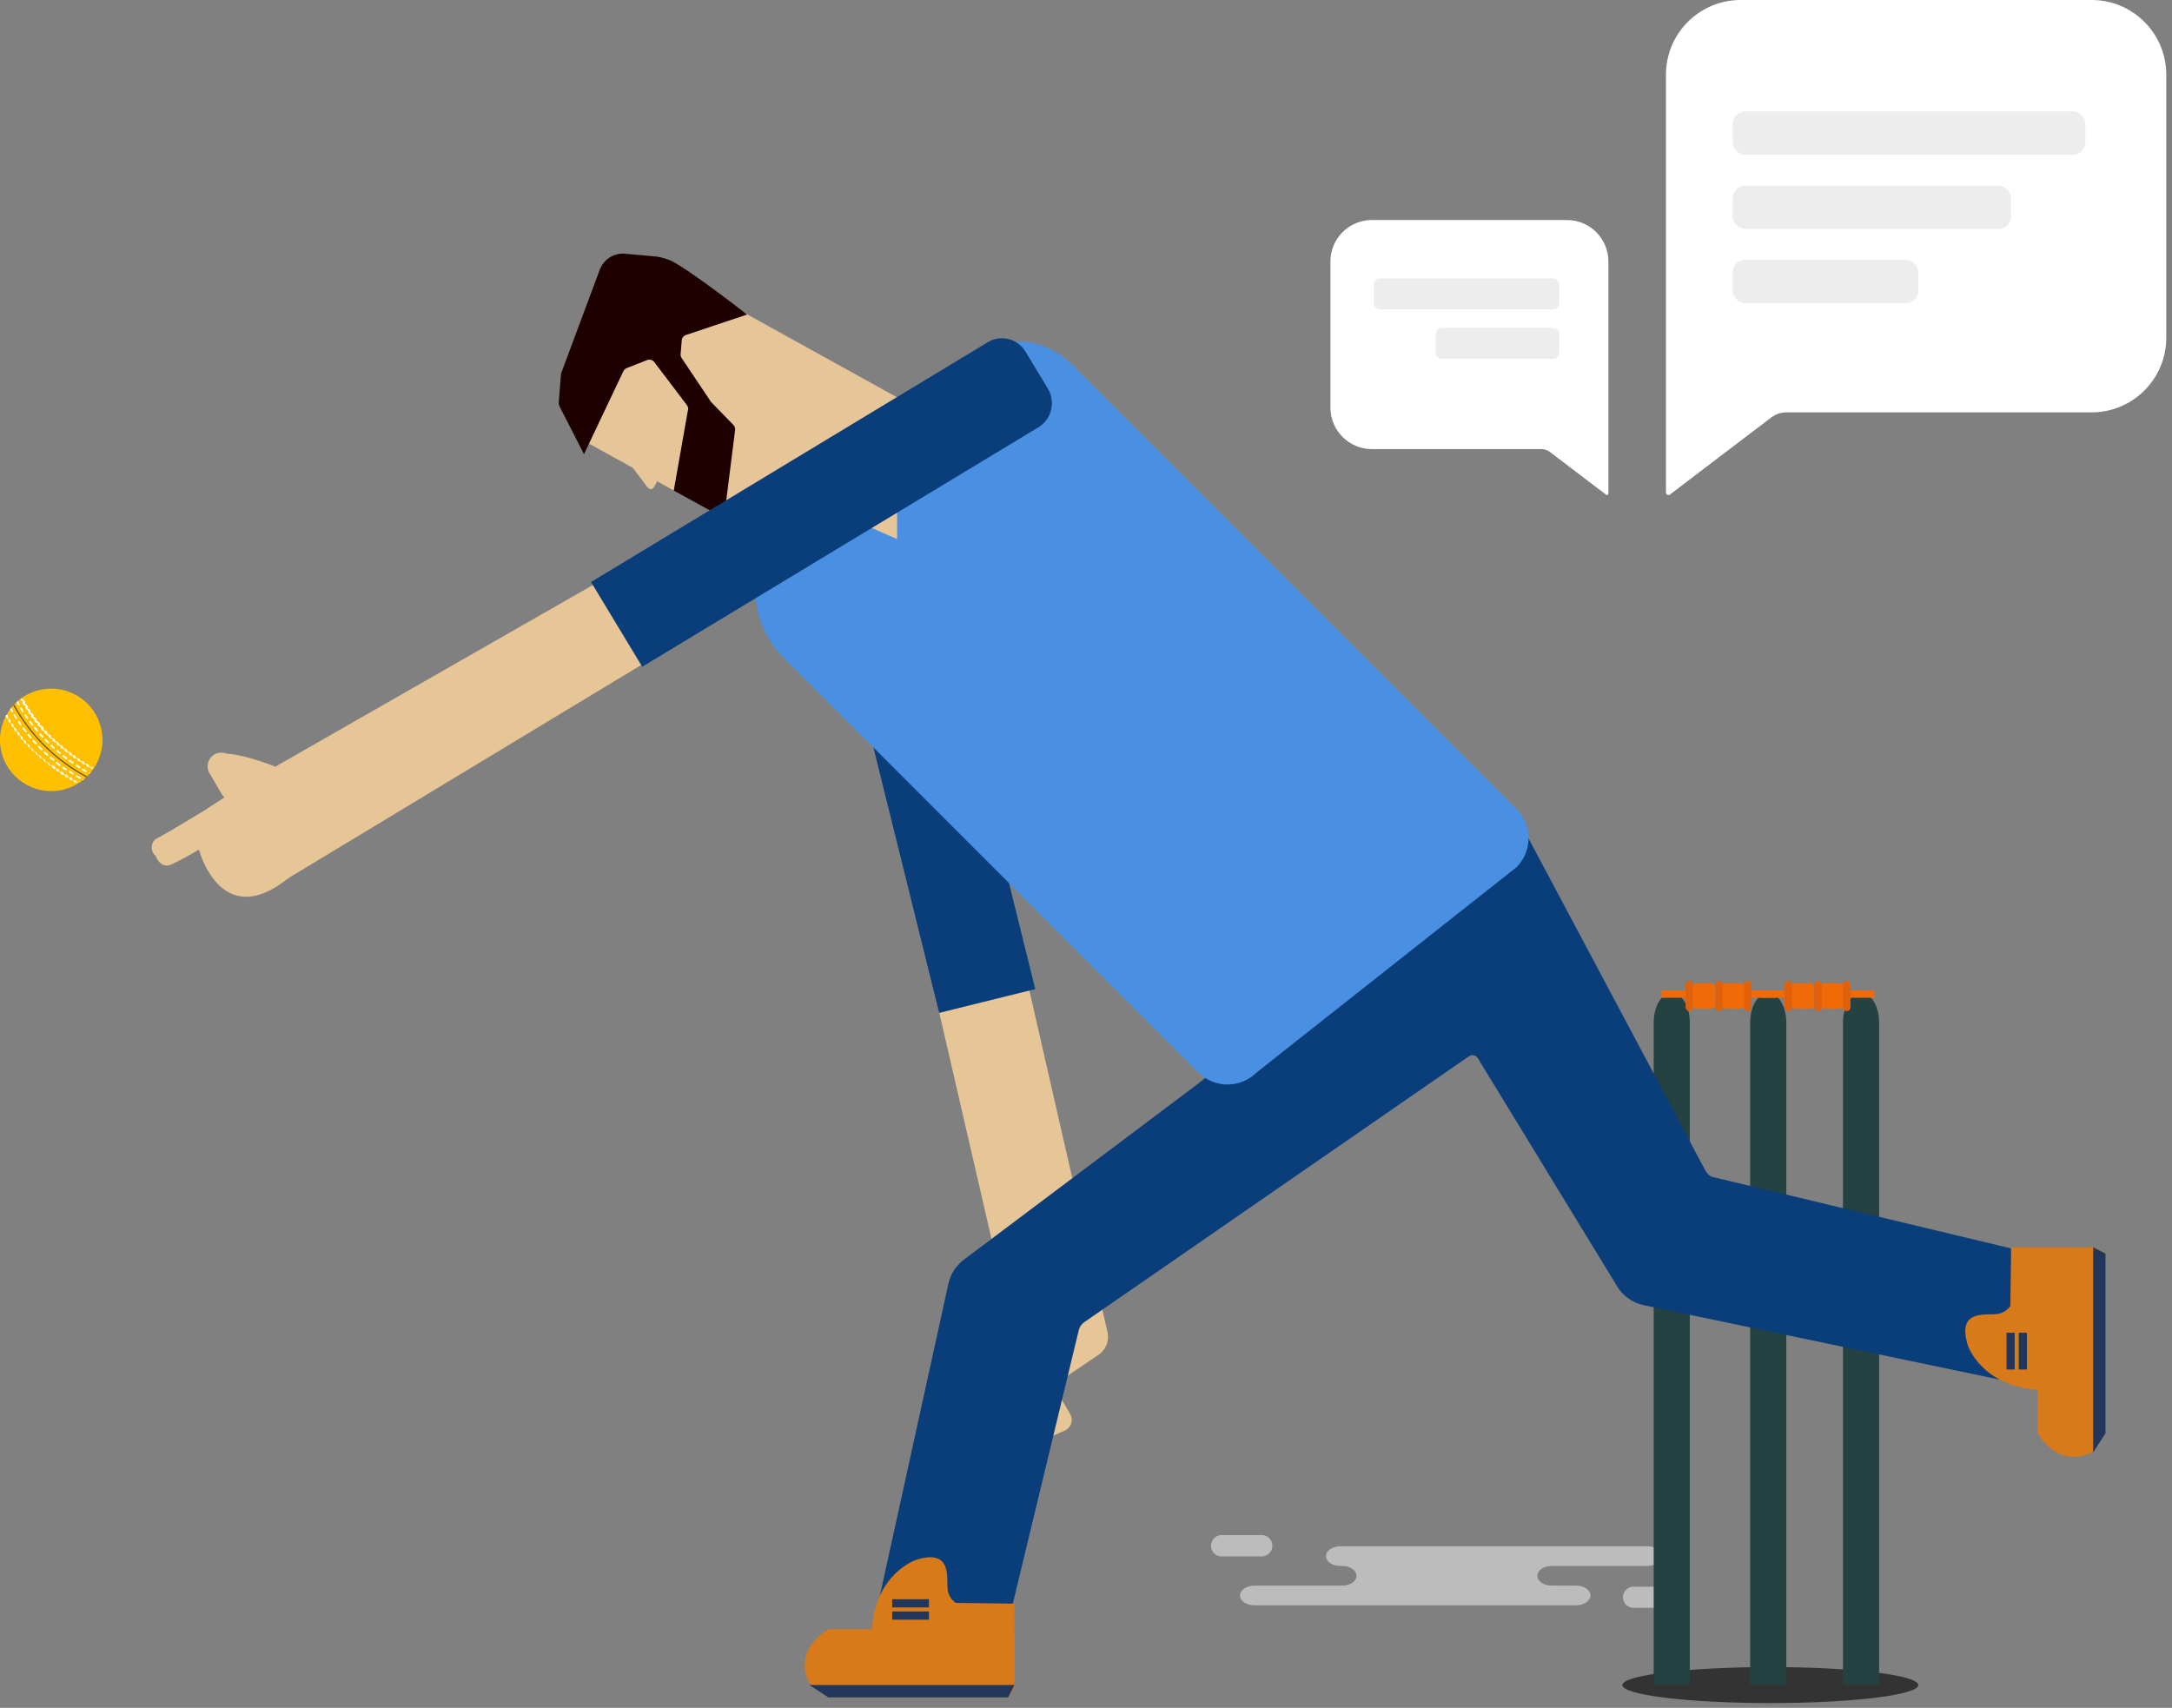 <svg xmlns="http://www.w3.org/2000/svg" width="351" height="276" viewBox="0 0 351 276">
  <rect x="0" y="0" width="351" height="276" fill="#808080" stroke="none"/>
  <g fill="none" fill-rule="evenodd" transform="translate(-1)">
    <g fill-rule="nonzero" transform="translate(0 40)">
      <path fill="#E6C596" d="M151.82,109.61 C151.248,109.734 150.749,110.082 150.436,110.576 C150.122,111.07 150.019,111.67 150.15,112.24 L162.41,165.33 C162.647,166.604 162.074,167.892 160.97,168.57 L158.97,169.7 C157.923,170.303 157.521,171.614 158.05,172.7 L167.61,191.13 C168.204,192.218 169.516,192.694 170.67,192.24 L172.98,191.24 C173.506,191.036 173.915,190.608 174.095,190.073 C174.274,189.538 174.207,188.95 173.91,188.47 L172.35,185.79 C171.745,184.708 172.056,183.343 173.07,182.63 L178.67,178.84 C179.72,178.048 180.237,176.735 180.01,175.44 L164.82,109 C164.542,107.806 163.359,107.055 162.16,107.31 L151.82,109.61 Z"/>
      <path fill="#093E7B" d="M121.118,77.718 L188.748,77.718 L188.748,93.718 L121.118,93.718 C117.445,93.718 114.468,90.74 114.468,87.068 L114.468,84.368 C114.468,80.695 117.445,77.718 121.118,77.718 Z" transform="rotate(76.09 151.608 85.718)"/>
      <circle cx="9.278" cy="79.569" r="8.28" fill="#FFC001" transform="rotate(-.21 9.278 79.57)"/>
      <path fill="#231F20" d="M3.29,73.85 L3.16,74 C5.882,78.927 9.974,82.959 14.94,85.61 L15.08,85.48 C10.101,82.835 6.003,78.793 3.29,73.85 Z" opacity=".7" style="mix-blend-mode:multiply"/>
      <path fill="#FFF" d="M5.66 78.62C5.609 78.583 5.539 78.585 5.49 78.625 5.441 78.664 5.425 78.732 5.45 78.79L5.86 79.29C5.889 79.337 5.943 79.363 5.998 79.355 6.053 79.348 6.098 79.309 6.113 79.256 6.129 79.203 6.112 79.146 6.07 79.11L5.66 78.62zM4.87 77.62C4.821 77.578 4.749 77.576 4.697 77.614 4.645 77.652 4.625 77.72 4.65 77.78L5.04 78.3C5.068 78.346 5.12 78.373 5.173 78.367 5.227 78.362 5.273 78.327 5.292 78.276 5.31 78.225 5.298 78.169 5.26 78.13L4.87 77.62zM6.49 79.62C6.438 79.575 6.36 79.575 6.308 79.62 6.256 79.665 6.244 79.741 6.28 79.8L6.72 80.28C6.752 80.292 6.788 80.292 6.82 80.28 6.873 80.277 6.92 80.245 6.941 80.196 6.963 80.147 6.954 80.091 6.92 80.05L6.49 79.62zM7.36 80.56C7.305 80.519 7.229 80.524 7.18 80.571 7.131 80.618 7.122 80.693 7.16 80.75L7.62 81.21C7.653 81.255 7.71 81.276 7.764 81.263 7.819 81.25 7.86 81.206 7.87 81.151 7.88 81.096 7.856 81.041 7.81 81.01L7.36 80.56zM2.83 74.39L2.64 74.63 2.87 75.05C2.895 75.093 2.94 75.12 2.99 75.12L3.06 75.12C3.126 75.081 3.148 74.996 3.11 74.93L2.83 74.39zM3.44 75.47C3.397 75.414 3.319 75.398 3.258 75.434 3.197 75.47 3.172 75.545 3.2 75.61L3.54 76.16C3.567 76.199 3.612 76.222 3.66 76.22L3.73 76.22C3.78 76.166 3.78 76.084 3.73 76.03L3.44 75.47zM8.28 81.47C8.247 81.425 8.19 81.404 8.136 81.417 8.081 81.43 8.04 81.474 8.03 81.529 8.02 81.584 8.044 81.639 8.09 81.67L8.57 82.11C8.608 82.144 8.66 82.155 8.708 82.14 8.757 82.124 8.793 82.084 8.803 82.035 8.814 81.985 8.798 81.934 8.76 81.9L8.28 81.47zM10.23 83.15C10.191 83.112 10.135 83.1 10.084 83.118 10.033 83.137 9.998 83.183 9.993 83.237 9.987 83.29 10.014 83.342 10.06 83.37L10.57 83.77C10.596 83.778 10.624 83.778 10.65 83.77 10.708 83.767 10.759 83.729 10.777 83.673 10.795 83.617 10.776 83.556 10.73 83.52L10.23 83.15zM11.23 83.92C11.17 83.895 11.102 83.915 11.064 83.967 11.026 84.019 11.028 84.091 11.07 84.14L11.6 84.51 11.68 84.51C11.738 84.507 11.789 84.469 11.807 84.413 11.825 84.357 11.806 84.296 11.76 84.26L11.23 83.92zM4.13 76.55C4.083 76.502 4.009 76.494 3.953 76.531 3.898 76.567 3.875 76.638 3.9 76.7L4.27 77.23C4.295 77.266 4.336 77.288 4.38 77.29L4.46 77.29C4.51 77.236 4.51 77.154 4.46 77.1L4.13 76.55zM14.52 85.93C14.466 85.908 14.404 85.921 14.364 85.963 14.325 86.005 14.315 86.068 14.34 86.12L14.56 85.95 14.52 85.93zM12.85 84.93L12.31 84.58C12.248 84.555 12.177 84.578 12.141 84.633 12.104 84.689 12.112 84.763 12.16 84.81L12.71 85.16 12.78 85.16C12.843 85.159 12.897 85.117 12.913 85.056 12.929 84.996 12.904 84.932 12.85 84.9L12.85 84.93zM9.23 82.3C9.194 82.258 9.137 82.241 9.084 82.257 9.031 82.272 8.992 82.317 8.985 82.372 8.977 82.427 9.003 82.481 9.05 82.51L9.55 82.93C9.586 82.972 9.643 82.989 9.696 82.973 9.749 82.958 9.788 82.913 9.795 82.858 9.803 82.803 9.777 82.749 9.73 82.72L9.23 82.3zM14 85.62L13.44 85.3C13.375 85.272 13.3 85.297 13.264 85.358 13.228 85.419 13.244 85.497 13.3 85.54L13.86 85.86 13.93 85.86C13.993 85.859 14.047 85.817 14.063 85.756 14.079 85.696 14.054 85.632 14 85.6L14 85.62zM5.94 76.53C5.891 76.488 5.819 76.486 5.767 76.524 5.715 76.562 5.695 76.63 5.72 76.69L6.11 77.21C6.148 77.249 6.203 77.266 6.256 77.253 6.309 77.24 6.351 77.2 6.366 77.148 6.381 77.096 6.368 77.039 6.33 77L5.94 76.53zM6.73 77.53C6.706 77.476 6.651 77.443 6.592 77.447 6.533 77.451 6.483 77.491 6.467 77.548 6.451 77.605 6.472 77.666 6.52 77.7L6.93 78.2C6.965 78.215 7.005 78.215 7.04 78.2 7.083 78.192 7.12 78.164 7.14 78.125 7.16 78.086 7.16 78.039 7.14 78L6.73 77.53zM5.2 75.48C5.153 75.432 5.079 75.424 5.023 75.461 4.968 75.497 4.945 75.568 4.97 75.63L5.34 76.16C5.365 76.196 5.406 76.218 5.45 76.22L5.53 76.22C5.58 76.166 5.58 76.084 5.53 76.03L5.2 75.48zM4.51 74.4C4.467 74.344 4.389 74.328 4.328 74.364 4.267 74.4 4.242 74.475 4.27 74.54L4.61 75.09C4.637 75.129 4.682 75.152 4.73 75.15L4.8 75.15C4.85 75.096 4.85 75.014 4.8 74.96L4.51 74.4zM15.59 84.86C15.53 84.843 15.466 84.869 15.433 84.922 15.401 84.976 15.408 85.044 15.45 85.09L15.63 84.88 15.59 84.86zM8.44 79.47C8.409 79.424 8.354 79.4 8.299 79.41 8.244 79.42 8.2 79.461 8.187 79.516 8.174 79.57 8.195 79.627 8.24 79.66L8.7 80.12C8.733 80.165 8.79 80.186 8.844 80.173 8.899 80.16 8.94 80.116 8.95 80.061 8.96 80.006 8.936 79.951 8.89 79.92L8.44 79.47zM7.57 78.53C7.518 78.485 7.44 78.485 7.388 78.53 7.336 78.575 7.324 78.651 7.36 78.71L7.8 79.19C7.855 79.231 7.931 79.226 7.98 79.179 8.029 79.132 8.038 79.057 8 79L7.57 78.53zM12.33 82.83C12.292 82.786 12.231 82.769 12.177 82.788 12.122 82.808 12.085 82.859 12.083 82.917 12.082 82.975 12.116 83.028 12.17 83.05L12.7 83.42 12.78 83.42C12.838 83.417 12.889 83.379 12.907 83.323 12.925 83.267 12.906 83.206 12.86 83.17L12.33 82.83zM11.33 82.06C11.291 82.022 11.235 82.01 11.184 82.028 11.133 82.047 11.098 82.093 11.093 82.147 11.087 82.2 11.114 82.252 11.16 82.28L11.67 82.68C11.696 82.688 11.724 82.688 11.75 82.68 11.808 82.677 11.859 82.639 11.877 82.583 11.895 82.527 11.876 82.466 11.83 82.43L11.33 82.06zM13.96 83.91L13.42 83.56C13.358 83.535 13.287 83.558 13.251 83.613 13.214 83.669 13.222 83.743 13.27 83.79L13.82 84.14 13.89 84.14C13.953 84.139 14.007 84.097 14.023 84.036 14.039 83.976 14.014 83.912 13.96 83.88L13.96 83.91zM10.31 81.23C10.251 81.194 10.175 81.206 10.13 81.258 10.085 81.31 10.085 81.388 10.13 81.44L10.63 81.86C10.689 81.896 10.765 81.884 10.81 81.832 10.855 81.78 10.855 81.702 10.81 81.65L10.31 81.23zM3.89 73.29L3.68 73.48 3.95 73.98C3.975 74.023 4.02 74.05 4.07 74.05L4.14 74.05C4.206 74.011 4.228 73.926 4.19 73.86L3.89 73.29zM15 84.55L14.44 84.23C14.397 84.197 14.339 84.192 14.291 84.217 14.243 84.242 14.213 84.292 14.215 84.346 14.217 84.401 14.25 84.449 14.3 84.47L14.86 84.79 14.93 84.79C14.993 84.789 15.047 84.747 15.063 84.686 15.079 84.626 15.054 84.562 15 84.53L15 84.55zM9.35 80.37C9.293 80.332 9.218 80.341 9.171 80.39 9.124 80.439 9.119 80.515 9.16 80.57L9.64 81.01C9.696 81.037 9.764 81.024 9.805 80.978 9.847 80.931 9.853 80.863 9.82 80.81L9.35 80.37zM16.05 84.29C16.069 84.218 16.069 84.142 16.05 84.07 15.99 83.91 15.49 83.88 15.34 83.86 15.357 83.788 15.357 83.712 15.34 83.64 15.29 83.46 14.78 83.44 14.63 83.42 14.648 83.348 14.648 83.272 14.63 83.2 14.63 83.11 14.46 83.06 14.31 83.03 14.16 83 14 82.97 13.92 82.96 13.937 82.888 13.937 82.812 13.92 82.74 13.92 82.56 13.37 82.51 13.22 82.48 13.238 82.408 13.238 82.332 13.22 82.26 13.22 82.08 12.67 82.03 12.53 81.98 12.547 81.908 12.547 81.832 12.53 81.76 12.53 81.57 12 81.49 11.85 81.45 11.868 81.378 11.868 81.302 11.85 81.23 11.85 81.05 11.32 80.96 11.18 80.91 11.197 80.838 11.197 80.762 11.18 80.69 11.18 80.5 10.67 80.39 10.52 80.34 10.537 80.271 10.537 80.199 10.52 80.13 10.52 79.95 10.01 79.83 9.87 79.77 9.886 79.701 9.886 79.629 9.87 79.56 9.87 79.37 9.37 79.24 9.23 79.18 9.247 79.111 9.247 79.039 9.23 78.97 9.23 78.79 8.74 78.63 8.6 78.57 8.633 78.505 8.65 78.433 8.65 78.36 8.65 78.17 8.17 78.01 8.03 77.94 8.067 77.824 8.056 77.698 8 77.59 8 77.4 7.54 77.22 7.4 77.15 7.437 77.086 7.457 77.014 7.46 76.94 7.46 76.76 7 76.57 6.87 76.48 6.91 76.417 6.934 76.345 6.94 76.27 6.94 76.08 6.49 75.88 6.36 75.8 6.402 75.74 6.429 75.672 6.44 75.6 6.44 75.41 6.01 75.19 5.88 75.11 5.922 75.051 5.95 74.982 5.96 74.91 5.96 74.73 5.54 74.49 5.42 74.4 5.466 74.342 5.497 74.273 5.51 74.2 5.51 74.02 5.1 73.77 4.98 73.67 5.029 73.613 5.064 73.544 5.08 73.47 5.08 73.29 4.69 73.02 4.57 72.92L4.27 73C4.402 73.165 4.561 73.307 4.74 73.42 4.69 73.477 4.656 73.546 4.64 73.62 4.64 73.8 5.04 74.07 5.17 74.15 5.124 74.208 5.093 74.277 5.08 74.35 5.08 74.53 5.49 74.79 5.62 74.87 5.577 74.929 5.55 74.998 5.54 75.07 5.54 75.26 5.97 75.49 6.1 75.57 6.058 75.629 6.03 75.698 6.02 75.77 6.02 75.96 6.47 76.17 6.6 76.25 6.56 76.313 6.535 76.385 6.53 76.46 6.53 76.65 6.98 76.86 7.12 76.92 7.083 76.984 7.062 77.056 7.06 77.13 7.06 77.32 7.53 77.51 7.66 77.58 7.624 77.644 7.603 77.716 7.6 77.79 7.6 77.98 8.09 78.15 8.22 78.21 8.203 78.279 8.203 78.351 8.22 78.42 8.22 78.61 8.7 78.78 8.85 78.83 8.833 78.899 8.833 78.971 8.85 79.04 8.85 79.23 9.35 79.37 9.49 79.43 9.474 79.499 9.474 79.571 9.49 79.64 9.49 79.83 9.99 79.97 10.14 80.01 10.121 80.082 10.121 80.158 10.14 80.23 10.14 80.42 10.66 80.53 10.8 80.58 10.782 80.652 10.782 80.728 10.8 80.8 10.8 80.89 10.94 80.97 11.09 81.03 11.24 81.09 11.4 81.11 11.48 81.13 11.461 81.202 11.461 81.278 11.48 81.35 11.48 81.54 12.02 81.62 12.16 81.66 12.143 81.732 12.143 81.808 12.16 81.88 12.16 81.97 12.31 82.04 12.46 82.09 12.61 82.14 12.78 82.15 12.85 82.17 12.831 82.242 12.831 82.318 12.85 82.39 12.85 82.57 13.4 82.63 13.55 82.66 13.532 82.732 13.532 82.808 13.55 82.88 13.55 83.07 14.1 83.12 14.26 83.13 14.241 83.202 14.241 83.278 14.26 83.35 14.31 83.53 14.83 83.55 14.98 83.57 14.962 83.642 14.962 83.718 14.98 83.79 15.04 83.97 15.54 83.99 15.7 84.01 15.681 84.082 15.681 84.158 15.7 84.23 15.716 84.266 15.744 84.294 15.78 84.31L15.92 84.11 16.05 84.29z"/>
      <path fill="#FFF" d="M13.4,86.47 C13.419,86.398 13.419,86.322 13.4,86.25 C13.34,86.09 12.84,86.06 12.69,86.04 C12.708,85.968 12.708,85.892 12.69,85.82 C12.64,85.64 12.13,85.62 11.98,85.6 C11.998,85.528 11.998,85.452 11.98,85.38 C11.98,85.29 11.81,85.24 11.66,85.21 C11.51,85.18 11.35,85.15 11.27,85.14 C11.287,85.068 11.287,84.992 11.27,84.92 C11.27,84.74 10.72,84.69 10.57,84.66 C10.588,84.588 10.588,84.512 10.57,84.44 C10.57,84.26 10.02,84.21 9.88,84.16 C9.897,84.088 9.897,84.012 9.88,83.94 C9.88,83.75 9.35,83.67 9.2,83.63 L9,83.63 C9.018,83.558 9.018,83.482 9,83.41 C9,83.23 8.47,83.14 8.33,83.09 C8.347,83.018 8.347,82.942 8.33,82.87 C8.33,82.68 7.82,82.57 7.67,82.52 C7.687,82.451 7.687,82.379 7.67,82.31 C7.67,82.13 7.16,82.01 7.02,81.95 C7.036,81.881 7.036,81.809 7.02,81.74 C7.02,81.55 6.52,81.42 6.38,81.36 C6.397,81.291 6.397,81.219 6.38,81.15 C6.38,80.97 5.89,80.81 5.75,80.74 C5.783,80.675 5.8,80.603 5.8,80.53 C5.8,80.34 5.32,80.18 5.18,80.11 C5.217,80.046 5.237,79.974 5.24,79.9 C5.24,79.71 4.78,79.53 4.64,79.46 C4.677,79.396 4.697,79.324 4.7,79.25 C4.7,79.07 4.24,78.88 4.11,78.79 C4.15,78.727 4.174,78.655 4.18,78.58 C4.18,78.39 3.73,78.19 3.6,78.11 C3.638,78.05 3.662,77.981 3.67,77.91 C3.67,77.72 3.24,77.5 3.11,77.42 C3.152,77.361 3.18,77.292 3.19,77.22 C3.19,77.04 2.77,76.8 2.65,76.71 C2.696,76.652 2.727,76.583 2.74,76.51 C2.74,76.33 2.33,76.08 2.21,75.98 C2.259,75.923 2.294,75.854 2.31,75.78 C2.31,75.71 2.26,75.62 2.17,75.53 L2,75.55 C1.95,75.607 1.916,75.676 1.9,75.75 C1.9,75.93 2.3,76.2 2.43,76.28 C2.384,76.338 2.353,76.407 2.34,76.48 C2.34,76.66 2.75,76.92 2.88,77 C2.837,77.059 2.81,77.128 2.8,77.2 C2.8,77.39 3.23,77.62 3.36,77.7 C3.318,77.759 3.29,77.828 3.28,77.9 C3.28,78.09 3.73,78.3 3.86,78.38 C3.82,78.443 3.795,78.515 3.79,78.59 C3.79,78.78 4.24,78.99 4.38,79.05 C4.343,79.114 4.322,79.186 4.32,79.26 C4.32,79.45 4.79,79.64 4.92,79.71 C4.883,79.774 4.863,79.846 4.86,79.92 C4.86,80.11 5.35,80.28 5.48,80.34 C5.463,80.409 5.463,80.481 5.48,80.55 C5.48,80.74 5.96,80.91 6.11,80.96 C6.093,81.029 6.093,81.101 6.11,81.17 C6.11,81.36 6.61,81.5 6.75,81.56 C6.734,81.629 6.734,81.701 6.75,81.77 C6.75,81.96 7.25,82.1 7.4,82.14 C7.381,82.212 7.381,82.288 7.4,82.36 C7.4,82.55 7.92,82.66 8.06,82.71 C8.042,82.782 8.042,82.858 8.06,82.93 C8.06,83.02 8.2,83.1 8.35,83.16 C8.5,83.22 8.66,83.24 8.74,83.26 C8.721,83.332 8.721,83.408 8.74,83.48 C8.74,83.66 9.28,83.75 9.42,83.79 C9.403,83.862 9.403,83.938 9.42,84.01 C9.42,84.1 9.57,84.17 9.72,84.22 C9.87,84.27 10.04,84.28 10.11,84.3 C10.091,84.372 10.091,84.448 10.11,84.52 C10.11,84.7 10.66,84.76 10.81,84.79 C10.792,84.862 10.792,84.938 10.81,85.01 C10.81,85.2 11.36,85.25 11.52,85.26 C11.501,85.332 11.501,85.408 11.52,85.48 C11.57,85.66 12.09,85.68 12.24,85.7 C12.222,85.772 12.222,85.848 12.24,85.92 C12.3,86.1 12.8,86.12 12.96,86.14 C12.941,86.212 12.941,86.288 12.96,86.36 C12.96,86.43 13.07,86.47 13.19,86.49 L13.57,86.26 C13.65,86.48 13.48,86.48 13.4,86.47 Z"/>
      <path fill="#BCBCBC" d="M224.2 209.89L217.59 209.89C216.32 209.89 215.28 210.6 215.28 211.48 215.28 212.36 216.28 213.07 217.59 213.07L217.9 213.07C219.17 213.07 220.21 213.78 220.21 214.66 220.21 215.54 219.21 216.25 217.9 216.25L203.7 216.25C202.43 216.25 201.39 216.96 201.39 217.84 201.39 218.72 202.39 219.43 203.7 219.43L255.7 219.43C256.97 219.43 258.01 218.72 258.01 217.84 258.01 216.96 257.01 216.25 255.7 216.25L251.76 216.25C250.49 216.25 249.45 215.54 249.45 214.66 249.45 213.78 250.45 213.07 251.76 213.07L267.24 213.07C268.51 213.07 269.55 212.36 269.55 211.48 269.55 210.6 268.55 209.89 267.24 209.89L224.24 209.89 224.2 209.89zM265.17 219.83C264.519 219.901 263.884 219.593 263.536 219.038 263.188 218.483 263.188 217.777 263.536 217.222 263.884 216.667 264.519 216.359 265.17 216.43L271.1 216.43C271.751 216.359 272.386 216.667 272.734 217.222 273.082 217.777 273.082 218.483 272.734 219.038 272.386 219.593 271.751 219.901 271.1 219.83L265.17 219.83zM198.66 211.52C197.993 211.608 197.335 211.302 196.974 210.735 196.612 210.168 196.612 209.442 196.974 208.875 197.335 208.308 197.993 208.002 198.66 208.09L204.66 208.09C205.327 208.002 205.985 208.308 206.346 208.875 206.708 209.442 206.708 210.168 206.346 210.735 205.985 211.302 205.327 211.608 204.66 211.52L198.66 211.52z"/>
      <ellipse cx="287.09" cy="232.32" fill="#333" rx="23.91" ry="2.91"/>
      <path fill="#244242" d="M268.24 232.3L268.24 125.23C268.24 122.61 269.55 120.46 271.16 120.46 272.77 120.46 274.08 122.61 274.08 125.23L274.08 232.3M283.83 232.3L283.83 125.23C283.83 122.61 285.14 120.46 286.75 120.46 288.36 120.46 289.67 122.61 289.67 125.23L289.67 232.3M298.83 232.3L298.83 125.23C298.83 122.61 300.14 120.46 301.75 120.46 303.36 120.46 304.67 122.61 304.67 125.23L304.67 232.3"/>
      <rect width="4.11" height="1.18" x="269.49" y="120.07" fill="#F06A08"/>
      <rect width="3.72" height="4.11" x="274.48" y="118.9" fill="#F06A08" rx=".64"/>
      <path fill="#E0610A" d="M274.58,122.81 C274.58,123.136 274.316,123.4 273.99,123.4 C273.664,123.4 273.4,123.136 273.4,122.81 L273.4,119.1 C273.4,118.774 273.664,118.51 273.99,118.51 C274.316,118.51 274.58,118.774 274.58,119.1 L274.58,122.81 Z"/>
      <rect width="4.11" height="1.18" x="283.84" y="120.07" fill="#F06A08" transform="rotate(-180 285.895 120.66)"/>
      <rect width="3.72" height="4.11" x="279.23" y="118.9" fill="#F06A08" rx=".64"/>
      <path fill="#E0610A" d="M282.86 122.81C282.86 123.136 283.124 123.4 283.45 123.4 283.776 123.4 284.04 123.136 284.04 122.81L284.04 119.1C284.04 118.774 283.776 118.51 283.45 118.51 283.124 118.51 282.86 118.774 282.86 119.1L282.86 122.81zM278.21 122.81C278.21 123.136 278.474 123.4 278.8 123.4 279.126 123.4 279.39 123.136 279.39 122.81L279.39 119.1C279.39 118.774 279.126 118.51 278.8 118.51 278.474 118.51 278.21 118.774 278.21 119.1L278.21 122.81z"/>
      <rect width="4.11" height="1.18" x="285.49" y="120.07" fill="#F06A08"/>
      <rect width="3.72" height="4.11" x="290.48" y="118.9" fill="#F06A08" rx=".64"/>
      <path fill="#E0610A" d="M290.58,122.81 C290.58,123.136 290.316,123.4 289.99,123.4 C289.664,123.4 289.4,123.136 289.4,122.81 L289.4,119.1 C289.4,118.774 289.664,118.51 289.99,118.51 C290.316,118.51 290.58,118.774 290.58,119.1 L290.58,122.81 Z"/>
      <rect width="4.11" height="1.18" x="299.84" y="120.07" fill="#F06A08" transform="rotate(-180 301.895 120.66)"/>
      <rect width="3.72" height="4.11" x="295.23" y="118.9" fill="#F06A08" rx=".64"/>
      <path fill="#E0610A" d="M298.86 122.81C298.86 123.136 299.124 123.4 299.45 123.4 299.776 123.4 300.04 123.136 300.04 122.81L300.04 119.1C300.04 118.774 299.776 118.51 299.45 118.51 299.124 118.51 298.86 118.774 298.86 119.1L298.86 122.81zM294.21 122.81C294.21 123.136 294.474 123.4 294.8 123.4 295.126 123.4 295.39 123.136 295.39 122.81L295.39 119.1C295.39 118.774 295.126 118.51 294.8 118.51 294.474 118.51 294.21 118.774 294.21 119.1L294.21 122.81z"/>
      <rect width="30.65" height="56.87" x="112.432" y="3.213" fill="#E6C599" transform="rotate(118.96 127.757 31.648)"/>
      <path fill="#1E0000" d="M118,43.76 L119.8,29.45 C119.821,29.165 119.719,28.885 119.52,28.68 L115.95,25 L115.84,24.86 L111.15,17.86 C111.028,17.674 110.972,17.452 110.99,17.23 L111.17,15 C111.203,14.597 111.475,14.254 111.86,14.13 L121.72,10.84 C121.72,10.84 112.81,3.84 109.46,2.14 C108.725,1.829 107.957,1.604 107.17,1.47 L102,1 C100.211,0.853 98.542,1.916 97.92,3.6 L91.71,20.25 C91.678,20.337 91.657,20.428 91.65,20.52 L91.29,25.11 C91.295,25.349 91.36,25.583 91.48,25.79 C92.48,27.7 95.37,33.41 95.37,33.41 L101.73,20 C101.838,19.773 102.027,19.594 102.26,19.5 L105.57,18.19 C105.99,18.023 106.469,18.158 106.74,18.52 L112,25.46 C112.224,25.744 112.277,26.126 112.14,26.46 L109.88,39.29 L118,43.76 Z"/>
      <path fill="#093E7B" d="M239.81,131 C239.666,130.766 239.433,130.602 239.164,130.545 C238.896,130.488 238.616,130.544 238.39,130.7 L176.18,173.7 C175.755,174.009 175.454,174.459 175.33,174.97 L163.33,224.74 L141.26,226.68 L154.26,167.47 C154.601,165.916 155.488,164.536 156.76,163.58 L194.38,135.31 L246.89,93.38 L276.4,148.81 C276.7,149.37 277.12,150.05 277.73,150.2 L328.58,162.37 L325.41,183.22 L266.64,170.93 C264.751,170.534 263.127,169.337 262.19,167.65 L239.81,131 Z"/>
      <path fill="#4A90E2" d="M204.08,133.31 L246.08,100.14 C248.674,97.544 248.674,93.336 246.08,90.74 L174.58,19.24 C168.52,13.18 161.27,14.24 153.24,20.44 C146.24,25.85 127.58,44.3 127.58,44.3 C121.526,50.357 121.526,60.173 127.58,66.23 L194.65,133.3 C195.897,134.556 197.593,135.264 199.363,135.266 C201.133,135.267 202.831,134.564 204.08,133.31 Z"/>
      <polygon fill="#E6C599" points="145.97 34.38 145.97 47.12 128.24 39.36"/>
      <path fill="#E6C596" d="M34.48,90.68 L44,101.54 C44.866,102.468 46.254,102.683 47.36,102.06 L105.73,66.8 C106.773,66.161 107.115,64.807 106.5,63.75 L101.11,54.64 C100.481,53.587 99.128,53.228 98.06,53.83 L40.54,86.73"/>
      <path fill="#E6C596" d="M42.08 88.47L26.15 98.33C25.762 97.998 25.532 97.518 25.516 97.008 25.501 96.497 25.702 96.004 26.07 95.65 29.07 94.06 36.07 89.74 41.07 86.65M42.08 88.47L49.15 100.56C36.94 112.01 33.15 97.3 33.15 97.3 31.672 98.202 30.146 99.023 28.58 99.76 26.85 100.4 26.16 98.33 26.16 98.33"/>
      <path fill="#E6C596" d="M36.79,88.27 C37.417,89.328 38.782,89.677 39.84,89.05 C40.898,88.423 41.247,87.058 40.62,86 L38.82,83 C38.491,82.204 37.731,81.67 36.87,81.63 C36.01,81.59 35.204,82.052 34.803,82.815 C34.402,83.578 34.479,84.504 35,85.19 L36.79,88.27 Z"/>
      <path fill="#E6C596" d="M45.5,83.89 C45.5,83.89 37.98,80.89 35.92,82.07 L39.62,89 L45.5,83.89 Z"/>
      <path fill="#093E7B" d="M99.52,32.389 L174.28,32.389 L174.28,48.389 L99.36,48.389 C96.913,48.389 94.93,46.406 94.93,43.959 L94.93,36.959 C94.93,34.43 96.98,32.379 99.51,32.379 L99.52,32.389 Z" transform="rotate(148.85 134.605 40.384)"/>
      <path fill="#D8791A" d="M326,161.56 L325.88,171.05 C325.424,171.705 324.733,172.16 323.95,172.32 C322.22,172.68 317.05,171.32 319.04,177.52 C319.04,177.52 321.3,184.04 330.3,184.59 L330.3,191.59 C330.3,191.59 333.38,197.53 339.1,194.67 L341.3,191.48 L341.3,162.59 L339.52,161.59"/>
      <polygon fill="#203759" points="339.26 194.72 339.26 161.56 341.26 162.59 341.26 191.64"/>
      <rect width="5.94" height="1.32" x="322.95" y="177.69" fill="#203759" transform="rotate(-90 325.92 178.35)"/>
      <rect width="5.94" height="1.32" x="324.93" y="177.69" fill="#203759" transform="rotate(-90 327.9 178.35)"/>
      <path fill="#D8791A" d="M164.94,219.16 L155.45,219.04 C154.795,218.584 154.34,217.893 154.18,217.11 C153.82,215.38 155.18,210.11 148.98,212.11 C148.98,212.11 142.46,214.3 141.91,223.3 L134.91,223.3 C134.91,223.3 128.97,226.38 131.83,232.1 L135.02,234.3 L163.96,234.3 L164.96,232.59"/>
      <polygon fill="#203759" points="131.78 232.31 164.94 232.31 163.92 234.31 134.87 234.31"/>
      <rect width="5.94" height="1.32" x="145.18" y="218.45" fill="#203759"/>
      <rect width="5.94" height="1.32" x="145.18" y="220.43" fill="#203759"/>
      <path fill="#E6C599" d="M103.15,35.46 L105.15,38.09 C106.15,39.63 106.53,39.17 107.15,37.87 L108.15,35.87 L103.15,35.46 Z"/>
    </g>
    <g transform="translate(216)">
      <path fill="#FFF" d="M0,42.26 C0,38.557 3.001,35.556 6.704,35.556 L38.214,35.556 C41.917,35.556 44.918,38.557 44.918,42.26 L44.918,65.874 C44.918,69.577 41.917,72.578 38.214,72.578 L10.81,72.578 C10.321,72.578 9.846,72.739 9.457,73.035 L0.359,79.954 C0.212,80.066 0,79.961 0,79.776 L0,42.26 Z" transform="matrix(-1 0 0 1 44.918 0)"/>
      <path fill="#FFF" d="M54.222,79.597 L54.222,12.068 C54.222,5.403 59.625,0 66.29,0 L123.007,0 C129.672,0 135.075,5.403 135.075,12.068 L135.075,54.574 C135.075,61.239 129.672,66.641 123.007,66.641 L73.679,66.641 C72.8,66.641 71.945,66.93 71.244,67.462 L54.868,79.917 C54.603,80.119 54.222,79.93 54.222,79.597"/>
      <rect width="57" height="7" x="65" y="18" fill="#EDEDED" rx="2"/>
      <rect width="45" height="7" x="65" y="30" fill="#EDEDED" rx="2"/>
      <rect width="30" height="7" x="65" y="42" fill="#EDEDED" rx="2"/>
      <rect width="30" height="5" x="7" y="45" fill="#EDEDED" rx="1"/>
      <rect width="20" height="5" x="17" y="53" fill="#EDEDED" rx="1"/>
    </g>
  </g>
</svg>
